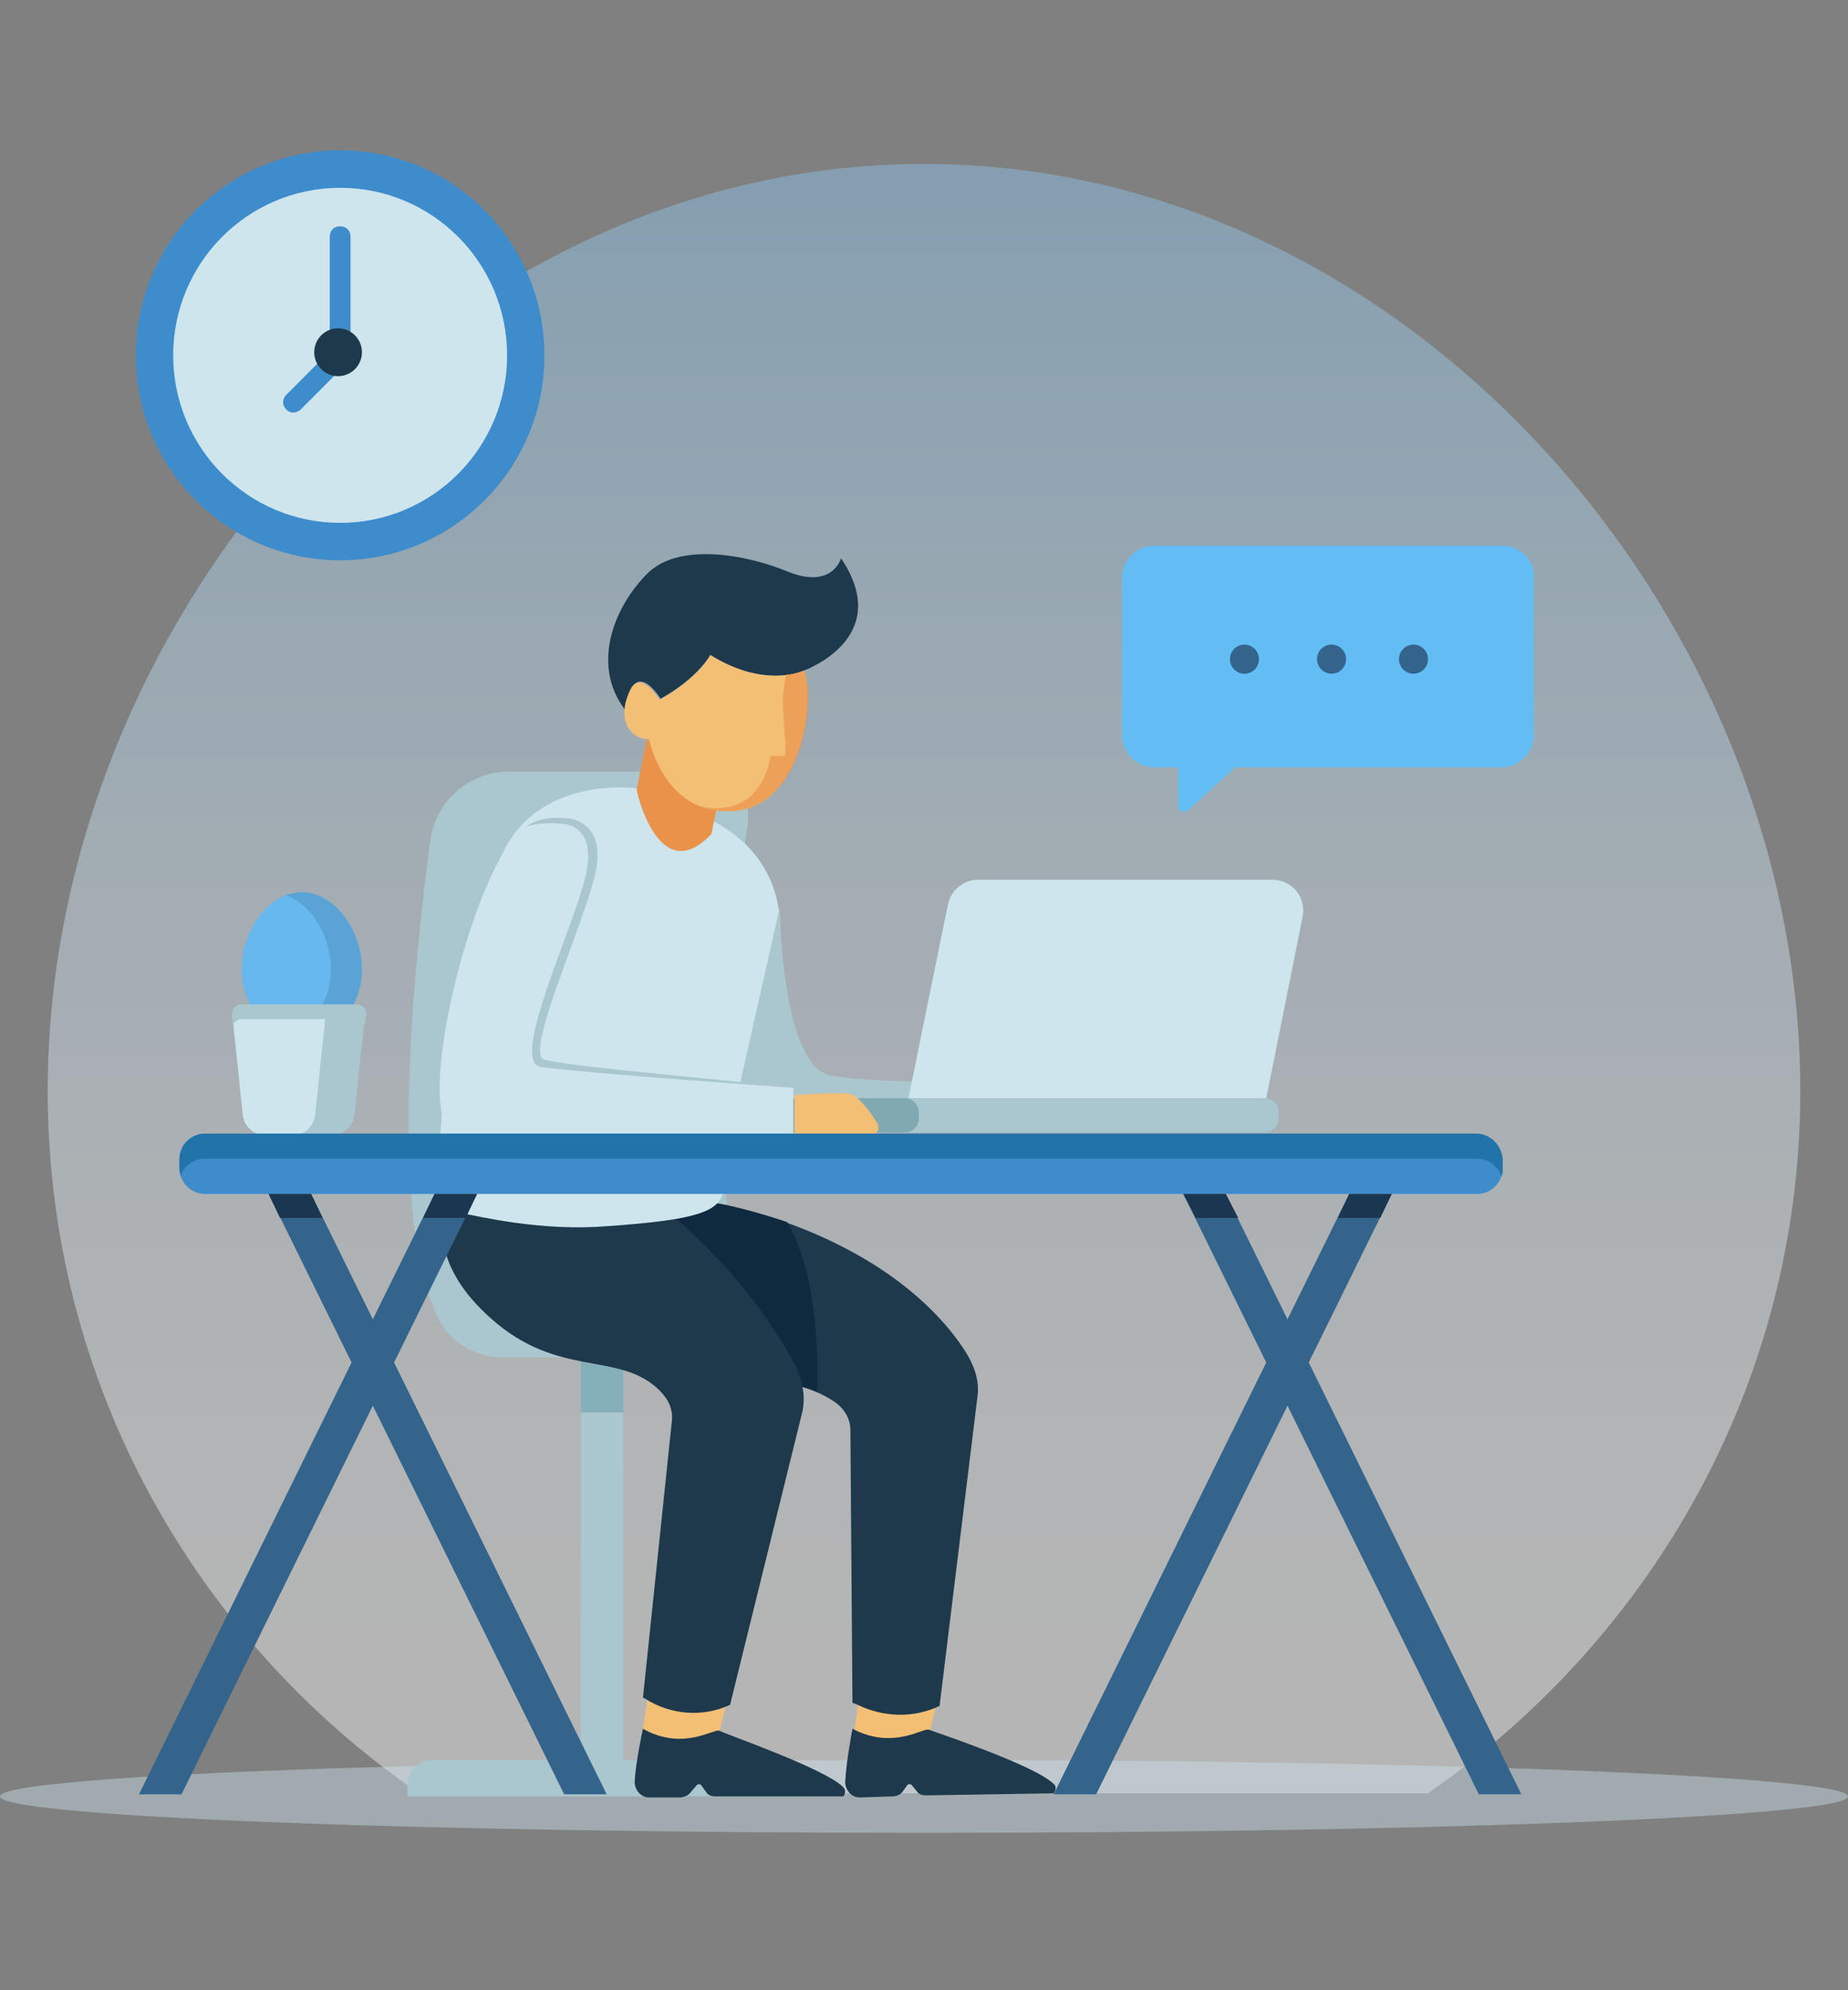<svg width="209" height="225" viewBox="0 0 209 225" fill="none" xmlns="http://www.w3.org/2000/svg">
<rect x="0" y="0" width="209" height="225" fill="#808080" stroke="none"/>
<path opacity="0.42" d="M47.382 202.73H161.499C186.95 185.086 203.604 156.151 203.604 123.333C203.604 69.697 159.271 18.53 104.499 18.53C49.728 18.53 5.395 69.697 5.395 123.333C5.395 156.151 21.932 185.204 47.382 202.73Z" fill="url(#paint0_linear)"/>
<path opacity="0.43" d="M104.5 207.198C162.214 207.198 209 205.355 209 203.081C209 200.807 162.214 198.964 104.5 198.964C46.786 198.964 0 200.807 0 203.081C0 205.355 46.786 207.198 104.5 207.198Z" fill="#CEE5ED"/>
<path d="M70.487 153.324H65.679V198.963H70.487V153.324Z" fill="#AAC6CE"/>
<path d="M70.487 153.324H65.679V159.676H70.487V153.324Z" fill="#85B0BA"/>
<path d="M88.666 198.964H48.789C47.265 198.964 46.092 200.257 46.092 201.669V203.08H91.481V201.669C91.481 200.14 90.191 198.964 88.666 198.964Z" fill="#AAC6CE"/>
<path d="M56.765 153.443H89.722C77.758 149.091 82.333 108.51 84.561 93.102C85.03 90.043 82.567 87.22 79.518 87.22H57.586C53.129 87.22 49.258 90.514 48.672 94.984C46.795 108.981 43.746 138.034 49.728 149.326C51.018 151.796 53.833 153.443 56.765 153.443Z" fill="#AAC6CE"/>
<path d="M38.469 63.344C51.229 63.344 61.574 52.97 61.574 40.172C61.574 27.375 51.229 17 38.469 17C25.708 17 15.364 27.375 15.364 40.172C15.364 52.97 25.708 63.344 38.469 63.344Z" fill="#3E8CCC"/>
<path d="M38.469 59.108C48.897 59.108 57.351 50.63 57.351 40.171C57.351 29.712 48.897 21.233 38.469 21.233C28.04 21.233 19.586 29.712 19.586 40.171C19.586 50.63 28.04 59.108 38.469 59.108Z" fill="#CEE5ED"/>
<path d="M33.191 46.642C32.84 46.642 32.605 46.524 32.37 46.289C31.901 45.818 31.901 45.112 32.37 44.642L37.296 39.702V26.763C37.296 26.057 37.766 25.587 38.469 25.587C39.173 25.587 39.642 26.057 39.642 26.763V40.172C39.642 40.525 39.525 40.76 39.29 40.995L34.012 46.289C33.778 46.524 33.426 46.642 33.191 46.642Z" fill="#3E8CCC"/>
<path d="M38.235 42.526C39.724 42.526 40.932 41.315 40.932 39.821C40.932 38.327 39.724 37.116 38.235 37.116C36.745 37.116 35.537 38.327 35.537 39.821C35.537 41.315 36.745 42.526 38.235 42.526Z" fill="#1E394C"/>
<path d="M169.945 61.697H130.537C128.543 61.697 126.901 63.344 126.901 65.344V83.105C126.901 85.105 128.543 86.751 130.537 86.751H133.235V91.103C133.235 91.692 133.938 92.044 134.408 91.574L139.685 86.751H169.827C171.821 86.751 173.463 85.105 173.463 83.105V65.344C173.58 63.344 171.938 61.697 169.945 61.697Z" fill="#62BDF4"/>
<path d="M140.741 76.165C141.647 76.165 142.383 75.427 142.383 74.518C142.383 73.608 141.647 72.871 140.741 72.871C139.834 72.871 139.099 73.608 139.099 74.518C139.099 75.427 139.834 76.165 140.741 76.165Z" fill="#34648C"/>
<path d="M150.593 76.164C151.5 76.164 152.235 75.427 152.235 74.517C152.235 73.608 151.5 72.871 150.593 72.871C149.686 72.871 148.951 73.608 148.951 74.517C148.951 75.427 149.686 76.164 150.593 76.164Z" fill="#34648C"/>
<path d="M159.859 76.164C160.766 76.164 161.501 75.427 161.501 74.517C161.501 73.608 160.766 72.871 159.859 72.871C158.952 72.871 158.217 73.608 158.217 74.517C158.217 75.427 158.952 76.164 159.859 76.164Z" fill="#34648C"/>
<path d="M40.933 109.571C40.933 105.219 37.883 100.866 34.13 100.866C30.377 100.866 27.328 105.219 27.328 109.571C27.328 113.923 30.377 117.452 34.13 117.452C37.883 117.452 40.933 113.923 40.933 109.571Z" fill="#67B8EF"/>
<path opacity="0.25" d="M34.13 100.866C33.543 100.866 32.957 100.983 32.371 101.219C35.303 102.277 37.414 105.924 37.414 109.57C37.414 113.216 35.303 116.275 32.371 117.216C32.957 117.333 33.543 117.451 34.13 117.451C37.883 117.451 40.932 113.922 40.932 109.57C40.932 105.218 37.883 100.866 34.13 100.866Z" fill="#34648C"/>
<path d="M26.272 114.748L27.445 125.922C27.562 127.333 28.735 128.392 30.142 128.392H37.179C38.587 128.392 39.76 127.333 39.877 125.922L41.05 114.748C41.167 114.159 40.698 113.571 39.994 113.571H27.328C26.741 113.571 26.272 114.042 26.272 114.748Z" fill="#CEE5ED"/>
<path d="M27.328 115.218H40.346C40.698 115.218 41.05 115.453 41.284 115.806L41.402 114.748C41.519 114.159 41.05 113.571 40.346 113.571H27.328C26.741 113.571 26.272 114.159 26.272 114.748L26.389 115.806C26.624 115.453 26.858 115.218 27.328 115.218Z" fill="#AAC6CE"/>
<path d="M40.229 113.571H35.772C36.358 113.571 36.827 114.16 36.827 114.748L35.655 125.922C35.537 127.333 34.364 128.392 32.957 128.392H37.414C38.821 128.392 39.994 127.333 40.111 125.922L41.284 114.748C41.401 114.042 40.932 113.571 40.229 113.571Z" fill="#AAC6CE"/>
<path d="M97.113 192.263L96.644 195.439L98.989 198.615L105.205 195.557L105.909 192.616L98.168 191.44L97.113 192.263Z" fill="#F2BF75"/>
<path d="M102.039 202.612L102.625 201.789C102.742 201.671 102.977 201.671 103.094 201.789L103.68 202.495C103.915 202.848 104.267 202.965 104.736 202.965L119.162 202.73C119.397 202.495 119.514 201.907 119.162 201.671C117.051 199.554 105.674 195.79 105.088 195.555C104.501 195.202 101.1 197.907 96.409 195.437C96.409 195.437 95.705 199.084 95.588 201.436C95.588 202.377 96.292 203.2 97.23 203.2L100.866 203.083C101.452 203.083 101.804 202.848 102.039 202.612Z" fill="#1E394C"/>
<path d="M70.606 137.802C70.606 137.802 64.625 144.389 75.532 151.681C83.273 156.739 89.254 155.21 94.063 158.268C95.236 158.974 96.057 160.033 96.174 161.444L96.409 192.497L96.995 192.732C99.927 194.144 103.329 194.262 106.261 192.85L110.6 157.445C110.717 154.975 109.427 152.975 107.903 150.976C99.576 140.272 84.68 136.625 80.927 136.037C76.119 135.214 70.606 137.802 70.606 137.802Z" fill="#1E394C"/>
<path d="M73.186 192.263L72.717 195.439L75.18 198.615L81.396 195.674L82.1 192.733L74.359 191.439L73.186 192.263Z" fill="#F2BF75"/>
<path d="M78.113 202.612L78.816 201.789C78.934 201.671 79.168 201.671 79.285 201.789L79.872 202.612C80.106 202.965 80.458 203.082 80.927 203.082H95.353C95.588 202.847 95.705 202.377 95.353 202.024C93.242 199.907 81.983 196.025 81.397 195.672C80.81 195.319 77.292 198.025 72.718 195.437C72.718 195.437 71.897 199.083 71.779 201.436C71.779 202.377 72.483 203.2 73.421 203.2H77.057C77.526 203.082 77.878 202.965 78.113 202.612Z" fill="#1E394C"/>
<path d="M52.427 131.92C52.427 131.92 45.155 140.036 55.711 149.21C63.1 155.68 69.668 152.857 74.242 156.856C75.297 157.797 76.118 158.973 76.001 160.502L72.717 191.908L72.951 192.026C75.884 193.908 79.519 194.143 82.569 192.731L90.779 159.444C91.248 156.856 90.192 154.503 88.902 152.269C81.63 139.8 70.254 132.39 66.384 131.214C61.34 129.802 52.427 131.92 52.427 131.92Z" fill="#1E394C"/>
<path d="M92.421 157.326C91.835 157.091 91.366 156.856 90.779 156.738C90.427 155.209 89.724 153.798 88.903 152.504C85.267 146.387 80.693 141.447 76.471 137.801C79.051 137.33 80.458 136.742 81.162 136.036C82.57 136.272 85.502 136.977 89.02 138.154C92.539 144.152 92.539 153.798 92.421 157.326Z" fill="#0F2A3F"/>
<path d="M71.895 89.103C71.895 89.103 61.457 87.692 57.117 95.925C52.778 104.041 46.327 136.153 51.957 137.094C54.42 137.564 61.222 139.211 68.611 138.623C78.815 137.917 81.043 136.976 81.747 134.977L88.198 105.1C88.315 100.983 86.556 97.102 83.272 94.514C78.111 90.632 71.895 89.103 71.895 89.103Z" fill="#CEE5ED"/>
<path d="M88.198 102.513C88.198 102.513 88.315 120.509 93.945 121.568C99.575 122.626 114.587 122.273 114.587 122.273V128.037H82.451L88.198 102.513Z" fill="#AAC6CE"/>
<path d="M80.457 94.28L81.747 87.928L73.537 81.694L72.013 89.222C71.895 89.222 74.476 100.632 80.457 94.28Z" fill="#EA9249"/>
<path d="M90.894 75.812C90.894 75.812 86.555 77.929 80.339 74.048C80.339 74.048 78.931 76.636 74.709 78.988C74.709 78.988 72.481 75.342 71.308 78.047C70.956 78.87 70.721 79.694 70.721 80.282C66.734 75.106 69.548 68.402 73.302 64.755C76.82 61.344 84.326 62.638 89.135 64.638C94.178 66.638 95.116 63.109 95.116 63.109C101.215 72.166 90.894 75.812 90.894 75.812Z" fill="#1E394C"/>
<path d="M74.593 79.106C74.593 79.106 72.364 75.46 71.191 78.165C69.667 81.576 71.426 83.576 73.42 83.576C73.42 83.576 75.062 92.28 83.037 91.692C91.012 91.104 92.185 78.165 90.895 75.813C90.895 75.813 86.555 77.93 80.339 74.048C80.339 74.048 78.932 76.754 74.593 79.106Z" fill="#F2BF75"/>
<path d="M143.908 99.455H110.599C108.957 99.455 107.55 100.631 107.198 102.278L102.741 124.156H143.204L147.309 103.69C147.778 101.455 146.136 99.455 143.908 99.455Z" fill="#CEE5ED"/>
<path d="M142.97 124.156H87.846C86.908 124.156 86.204 124.862 86.204 125.803V126.391C86.204 127.332 86.908 128.038 87.846 128.038H142.97C143.908 128.038 144.612 127.332 144.612 126.391V125.803C144.729 124.862 143.908 124.156 142.97 124.156Z" fill="#80A9B2"/>
<path d="M142.97 124.156H102.272C103.211 124.156 103.914 124.862 103.914 125.803V126.391C103.914 127.332 103.211 128.038 102.272 128.038H142.97C143.908 128.038 144.612 127.332 144.612 126.391V125.803C144.729 124.862 143.908 124.156 142.97 124.156Z" fill="#AAC6CE"/>
<path d="M89.722 122.979C83.272 122.273 64.975 120.391 61.926 120.038C57.938 119.685 66.5 103.688 67.439 98.278C68.377 92.867 64.272 92.632 64.272 92.632C61.926 92.396 59.346 92.632 57.235 95.925C52.778 102.63 47.852 122.391 50.432 127.331C50.784 127.919 51.371 128.272 51.957 128.272H89.722V122.979Z" fill="#CEE5ED"/>
<path d="M89.722 122.98C89.722 122.98 66.265 121.333 61.222 120.628C57.352 120.157 65.444 103.807 66.383 98.279C67.321 92.751 63.099 93.104 63.099 93.104C62.043 92.986 60.518 93.104 59.463 93.456C60.988 92.398 62.63 92.398 64.272 92.515C64.272 92.515 68.376 92.751 67.438 98.161C66.5 103.572 59.111 119.216 61.574 119.804C64.623 120.628 83.154 122.157 89.722 122.98Z" fill="#AAC6CE"/>
<path d="M89.723 128.272H98.519C99.223 128.272 99.575 127.566 99.223 126.978C98.402 125.684 97.112 123.92 96.173 123.685C95.587 123.449 91.365 123.685 89.84 123.802V128.272H89.723Z" fill="#F2BF75"/>
<path opacity="0.67" d="M90.895 75.813C90.895 75.813 90.192 76.166 88.901 76.283C88.784 76.871 88.55 78.048 88.55 79.106C88.432 80.635 89.136 85.458 88.667 85.458C88.198 85.458 87.142 85.458 87.142 85.458C87.142 85.458 86.439 92.398 79.519 91.222C79.401 91.222 79.401 91.222 79.284 91.222C80.34 91.574 81.513 91.81 82.92 91.692C91.13 91.104 92.303 78.283 90.895 75.813Z" fill="#EA9249"/>
<path d="M166.896 128.155H23.224C21.582 128.155 20.291 129.449 20.291 131.096V132.037C20.291 133.684 21.582 134.977 23.224 134.977H167.014C168.656 134.977 169.946 133.684 169.946 132.037V131.096C169.829 129.449 168.538 128.155 166.896 128.155Z" fill="#3E8CCC"/>
<path d="M166.896 128.155H23.224C21.582 128.155 20.291 129.449 20.291 131.096V132.037C20.291 132.39 20.409 132.625 20.409 132.978C20.761 131.802 21.933 130.978 23.224 130.978H167.014C168.304 130.978 169.359 131.802 169.829 132.978C169.946 132.743 169.946 132.39 169.946 132.037V131.096C169.829 129.449 168.538 128.155 166.896 128.155Z" fill="#2173AA"/>
<path d="M68.612 202.847H63.804L30.378 134.977H35.187L68.612 202.847Z" fill="#34648C"/>
<path d="M15.717 202.848H20.526L53.952 134.978H49.143L15.717 202.848Z" fill="#34648C"/>
<path d="M172.057 202.847H167.248L133.822 134.977H138.631L172.057 202.847Z" fill="#34648C"/>
<path d="M119.162 202.847H123.971L157.397 134.977H152.588L119.162 202.847Z" fill="#34648C"/>
<path d="M36.477 137.683L35.187 134.977H30.378L31.668 137.683H36.477Z" fill="#1A3651"/>
<path d="M52.663 137.683L53.953 134.977H49.145L47.855 137.683H52.663Z" fill="#1A3651"/>
<path d="M140.038 137.683L138.631 134.977H133.822L135.23 137.683H140.038Z" fill="#1A3651"/>
<path d="M156.106 137.683L157.396 134.977H152.587L151.297 137.683H156.106Z" fill="#1A3651"/>
<defs>
<linearGradient id="paint0_linear" x1="104.479" y1="188.644" x2="104.479" y2="-16.023" gradientUnits="userSpaceOnUse">
<stop stop-color="white"/>
<stop offset="0.126" stop-color="#F8FCFE"/>
<stop offset="0.305" stop-color="#E6F3FC"/>
<stop offset="0.516" stop-color="#C7E5F9"/>
<stop offset="0.752" stop-color="#9CD1F5"/>
<stop offset="1" stop-color="#67B8EF"/>
</linearGradient>
</defs>
</svg>
